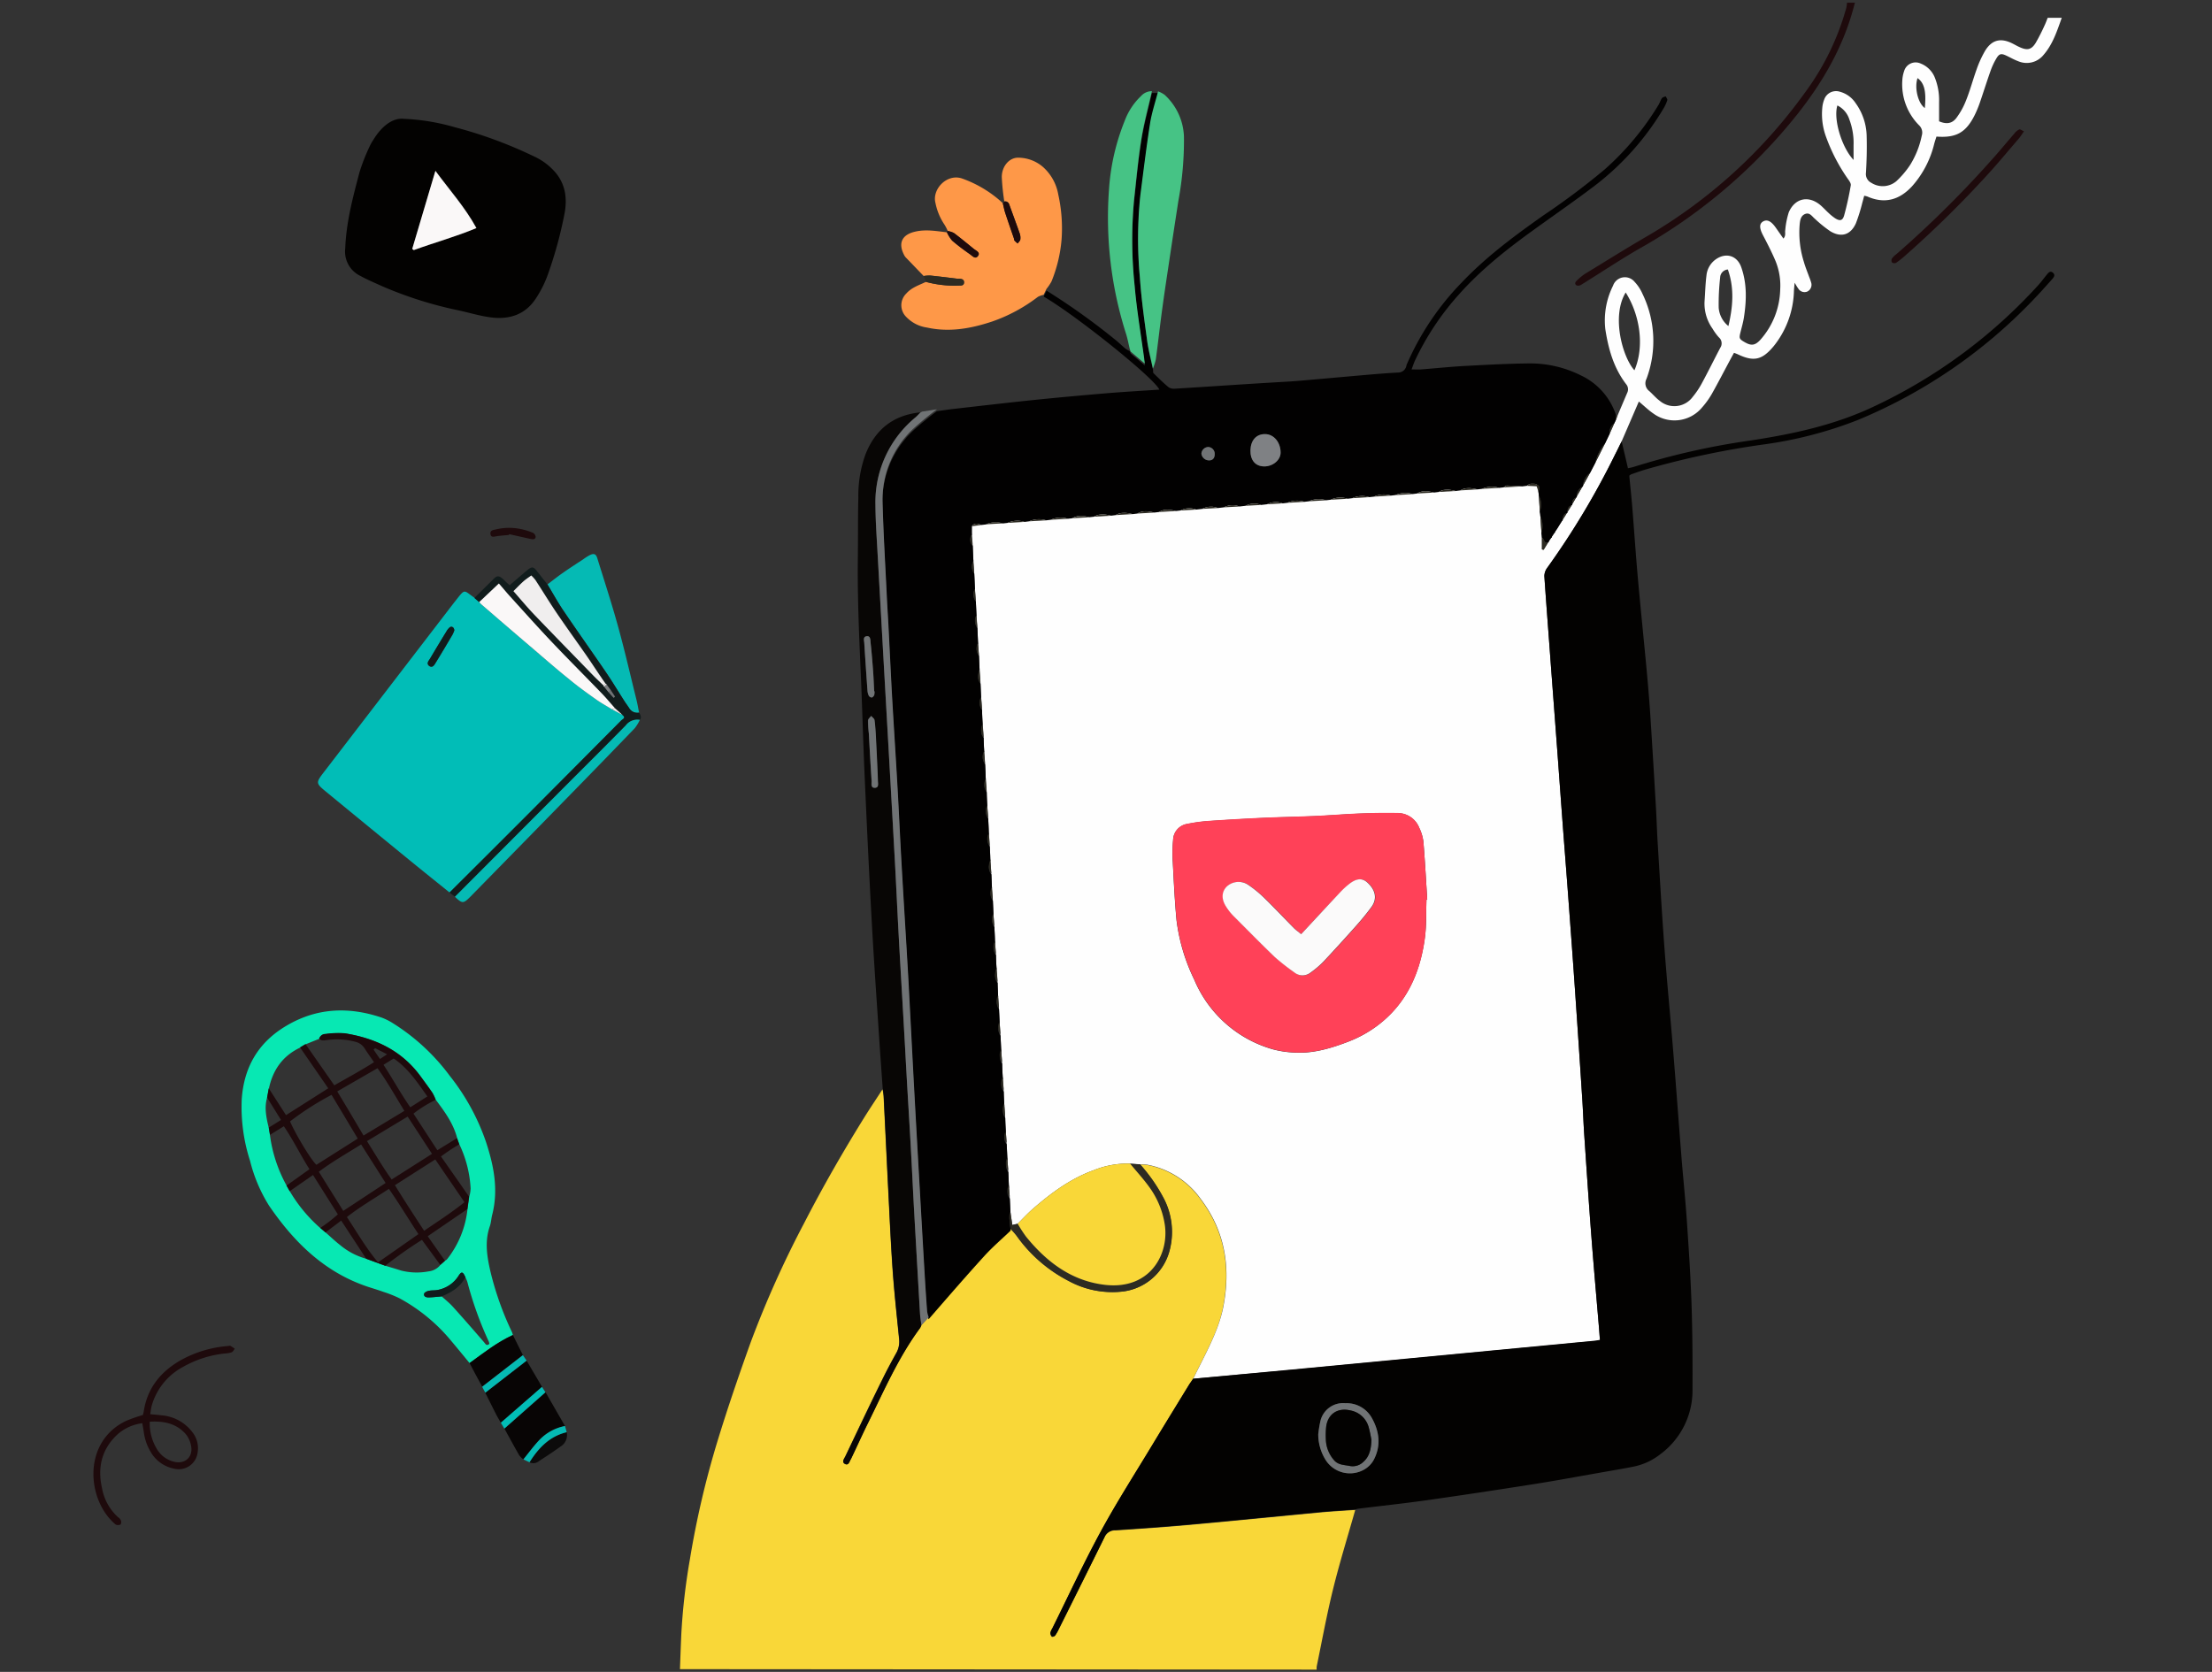 <svg xmlns="http://www.w3.org/2000/svg" xmlns:xlink="http://www.w3.org/1999/xlink" viewBox="0 0 530 400.65"><rect x="0" y="0" width="530" height="400.65" fill="#333333" stroke="none"/><defs><style>.a{fill:#fff;opacity:0;}.b{clip-path:url(#a);}.c{fill:#f9d738;}.d{fill:#1e0a0c;}.e{fill:#fefefe;}.f{fill:#020101;}.g{fill:#030201;}.h{fill:#01bdb7;}.i{fill:#07e8b3;}.j{fill:#080605;}.k{fill:#fe9848;}.l{fill:#46c385;}.m{fill:#707375;}.n{fill:#05bab4;}.o{fill:#111c1c;}.p{fill:#080505;}.q{fill:#0c0b0b;}.r{fill:#2d2b22;}.s{fill:#ff4158;}.t{fill:#7f8184;}.u{fill:#faf8f8;}.v{fill:#f0eeee;}.w{fill:#fbfafa;}</style><clipPath id="a" transform="translate(0 0.65)"><rect class="a" width="530" height="400"/></clipPath></defs><rect class="a" y="0.65" width="530" height="400"/><g class="b"><path class="c" d="M162.92,399.35c.1-2.77.2-5.54.32-8.31a150.6,150.6,0,0,1,2.06-18,216.43,216.43,0,0,1,6.59-28.25c2.44-8,5.17-15.95,8-23.83a244.2,244.2,0,0,1,12.79-28.51c4.46-8.67,9.31-17.12,14.46-25.4,1.4-2.24,2.88-4.44,4.32-6.66a15.44,15.44,0,0,1,.24,1.64c.41,8.06.78,16.12,1.19,24.19.31,6,.58,11.94,1,17.9.39,5.41,1,10.8,1.53,16.2a5.52,5.52,0,0,1-.73,3.35c-1.2,2.15-2.36,4.33-3.44,6.55-3,6-5.84,12.1-8.74,18.16-.28.57-.89,1.35-.08,1.79s1.05-.53,1.37-1.08c.16-.26.27-.55.41-.83,1.26-2.68,2.48-5.38,3.79-8,3.81-7.73,7.25-15.67,12.42-22.66a4.07,4.07,0,0,0,.31-.67l1.69-1.88c4.46-5.09,8.87-10.22,13.42-15.24,1.93-2.14,4.14-4,6.23-6a20.08,20.08,0,0,1,1.44,1.62,34.86,34.86,0,0,0,12.58,10.93,21.86,21.86,0,0,0,12.14,2.57,13.26,13.26,0,0,0,11.84-9.41,17.38,17.38,0,0,0-1.33-13.1,40,40,0,0,0-5.58-8,12.62,12.62,0,0,1,1.63.08,20.35,20.35,0,0,1,12.89,8.27c5.93,7.83,7.21,16.67,5.32,26.09-.9,4.43-2.92,8.48-4.93,12.5q-1.12,2.22-2.23,4.44c-.31.46-.63.91-.92,1.38-2.93,4.79-5.87,9.57-8.77,14.37-4.17,6.92-8.54,13.73-12.4,20.82-4.15,7.63-7.8,15.54-11.67,23.33a3.17,3.17,0,0,0-.43,1,1.26,1.26,0,0,0,.36.89c.1.1.63-.05.77-.23a10.49,10.49,0,0,0,.91-1.6q5.49-11,10.94-22a2.71,2.71,0,0,1,2.59-1.65c5.91-.38,11.81-.79,17.71-1.32,10.5-.95,21-2,31.49-3,2.76-.25,5.53-.4,8.3-.6-1.79,6.32-3.74,12.6-5.32,19-1.51,6.12-2.64,12.35-3.92,18.53a3.64,3.64,0,0,0,0,.74Z" transform="translate(0 0.65)"/><path class="d" d="M444.77-.65a6.07,6.07,0,0,0-.43,1c-2.51,9.94-7.5,18.59-13.83,26.55a128.89,128.89,0,0,1-37.37,31.84c-4.87,2.78-9.53,5.92-14.31,8.87a1.29,1.29,0,0,1-1.1.13c-.55-.38-.26-.87.15-1.22A14.78,14.78,0,0,1,379.72,65c4.94-3,9.86-6.1,14.86-9A122.8,122.8,0,0,0,432.3,21.78,62,62,0,0,0,442.41,1.12a9.47,9.47,0,0,0,.14-1.77Z" transform="translate(0 0.65)"/><path class="e" d="M285.89,329.75q1.11-2.22,2.23-4.44c2-4,4-8.07,4.93-12.5,1.89-9.42.61-18.26-5.32-26.09a20.35,20.35,0,0,0-12.89-8.27,12.62,12.62,0,0,0-1.63-.08l-2.44-.17a21.63,21.63,0,0,0-8.67,1.56c-5.54,2-10.2,5.44-14.59,9.25-1.29,1.12-2.45,2.39-3.67,3.59l-1.29.29-.46-3.15-.17-3.69-.2-2.61-.15-3.69c-.08-1-.15-2-.22-3l-.17-3.69c-.06-.87-.13-1.74-.19-2.61-.06-1.23-.11-2.46-.16-3.69l-.22-3c-.05-1.11-.1-2.22-.14-3.33s-.15-2-.22-3c-.06-1.23-.11-2.46-.16-3.7l-.22-3c-.06-1.23-.11-2.46-.17-3.69l-.21-3-.15-3.33-.21-3c0-1.11-.09-2.22-.13-3.33s-.17-2.22-.25-3.34-.09-2.21-.14-3.32l-.22-3c0-1.24-.11-2.47-.16-3.7-.07-1-.15-2-.22-3l-.14-3.32c-.07-1-.15-2-.22-3s-.09-2.21-.14-3.32l-.24-3.34c0-1.11-.09-2.22-.14-3.33s-.14-2-.22-3c0-1.23-.11-2.46-.16-3.69-.07-1-.15-2-.22-3s-.09-2.22-.13-3.33l-.23-3c0-1.23-.11-2.47-.16-3.7-.07-1-.15-2-.22-3s-.09-2.22-.13-3.32-.17-2.23-.25-3.34-.09-2.22-.13-3.33-.15-2-.23-3-.09-2.22-.14-3.33l-.23-3.34-.14-3.32c-.08-1-.15-2-.22-3l-.16-3.69c-.08-1-.15-2-.22-3l-.15-3.33c-.07-1-.14-2-.22-3l-.16-3.69-.21-3c-.06-1.23-.11-2.47-.16-3.7l-.21-2.6,0-2.06,2.25-.3,1.11-.13,4.07-.24,1.11-.13,4.08-.24,1.11-.14,4.07-.23,1.11-.14,4.08-.24,1.11-.13,4.07-.24,1.11-.13,4.08-.24,1.11-.14,4.07-.24,1.11-.13,4.08-.24,1.11-.13,4.07-.24,1.11-.13,3.71-.21,1.48-.17,3.71-.2,1.47-.17,3.71-.2,1.48-.17,3.71-.2,1.47-.17,3.71-.21,1.11-.13,4.08-.24,1.11-.13,4.07-.24,1.11-.13,4.08-.24,1.11-.13,4.07-.25,1.11-.12,4.08-.25,1.11-.13,4.07-.24,1.11-.14,4.08-.23,1.11-.14,4.07-.23,1.11-.14,4.08-.24,1.11-.13,4.07-.23,1.11-.13,4.45-.23,1.11-.14,2.33.11.41,1.21c.05.37.1.74.14,1.11.07,1.24.15,2.47.22,3.71,0,.37.09.74.13,1.11l.26,4.07.13,1.11V131l.4.09,1.09-1.78a.23.23,0,0,0,.16-.26l.59-.85a.22.22,0,0,0,.15-.26l.57-.86a.23.23,0,0,0,.16-.27l.57-.84.58-.94.57-.9a.21.21,0,0,0,.14-.26l1-1.59a.19.19,0,0,0,.14-.24l1-1.62a.18.18,0,0,0,.14-.23l.95-1.62a.21.21,0,0,0,.14-.26l1.35-2.33a.22.22,0,0,0,.14-.26l1.71-3.08,1.27-2.45,2.31-4.6,1.11-2.32,1.11-2.5c.13-.27.25-.55.38-.83l.33-.83q1.18-2.8,2.38-5.61a1.9,1.9,0,0,0-.24-2.07c-3-3.9-4.27-8.45-5-13.19a18.63,18.63,0,0,1,1.85-10.43,3,3,0,0,1,5.16-.92,10.12,10.12,0,0,1,1.91,2.91,25.87,25.87,0,0,1,.94,20.34,2.33,2.33,0,0,0,.67,2.93c.83.74,1.55,1.61,2.43,2.27a5.46,5.46,0,0,0,8-.91,19.48,19.48,0,0,0,2.16-3.22c1.53-2.82,2.94-5.7,4.43-8.53a1.89,1.89,0,0,0-.35-2.49,13.14,13.14,0,0,1-1.52-2.09,10.32,10.32,0,0,1-1.91-6.45c.15-2.09.2-4.19.46-6.26a5.37,5.37,0,0,1,2.25-3.9c2.44-1.7,5.1-.9,6.09,1.9,1.4,4,1.26,8,.63,12.07-.19,1.21-.54,2.4-.84,3.6-.33,1.35-.26,1.53.93,2.23,1.68,1,2.6.88,3.91-.57a18.79,18.79,0,0,0,4.7-12,15.51,15.51,0,0,0-1.29-7.22c-.87-2-1.85-3.9-2.85-5.81-.87-1.68-.9-2.74.06-3.28s1.91-.07,3,1.47l1.85,2.64c.65-.72.33-1.42.44-2a19.48,19.48,0,0,1,.85-4.31c1.51-3.46,4.85-4.09,7.69-1.6.65.57,1.23,1.22,1.87,1.8a11.27,11.27,0,0,0,1.58,1.27c1.11.69,1.76.56,2.12-.7a73.53,73.53,0,0,0,1.59-7.21c.09-.48-.39-1.13-.74-1.61a43.09,43.09,0,0,1-5.18-10,15.71,15.71,0,0,1-.91-6.92,7,7,0,0,1,.45-2,3,3,0,0,1,3.73-1.92,6.6,6.6,0,0,1,3.82,2.76,13.93,13.93,0,0,1,2.64,8.15c.07,2.83,0,5.68-.17,8.51a2.33,2.33,0,0,0,1.27,2.41,5.06,5.06,0,0,0,6-.37,21.59,21.59,0,0,0,3.33-3.93,21.38,21.38,0,0,0,2.77-7,2.4,2.4,0,0,0-.66-2.49,13.93,13.93,0,0,1-4-10.79,8,8,0,0,1,.43-2.17,2.87,2.87,0,0,1,4-1.81A6,6,0,0,1,463.61,18a14.56,14.56,0,0,1,1,5.8c0,1.54,0,3.07,0,4.62,1.75.75,3.14.58,4.2-.88a17.76,17.76,0,0,0,2.21-4c1-2.47,1.66-5,2.57-7.53a25.42,25.42,0,0,1,2.07-4.53c1.62-2.62,3.75-3.1,6.51-1.72.6.3,1.19.65,1.81.92,1.79.79,2.75.59,3.78-1.06a46.39,46.39,0,0,0,2.17-4.28c.26-.54.46-1.12.7-1.72H494c-1.15,3.23-2.15,6.32-4.33,8.85A5.19,5.19,0,0,1,483.52,14c-1-.37-1.89-.9-2.84-1.34-1.17-.54-1.65-.46-2.32.65a16.43,16.43,0,0,0-1.41,3c-.89,2.5-1.67,5-2.54,7.54a25.89,25.89,0,0,1-1.27,3.08c-2.09,4.18-4.43,5.51-9.16,5.15-.17.53-.36,1.09-.52,1.66A23.65,23.65,0,0,1,458.12,44c-3,3.24-6.52,4.29-10.7,2.44a5.14,5.14,0,0,0-.75-.18c-.16.57-.29,1.13-.46,1.69a40.88,40.88,0,0,1-1.54,4.93c-1.25,2.75-3.47,3.46-6.09,1.91a30.24,30.24,0,0,1-3.72-3c-.69-.57-1.24-1.59-2.32-1.17s-1.23,1.5-1.33,2.48a23.26,23.26,0,0,0,1,9c.35,1.24.85,2.44,1.29,3.66a11.06,11.06,0,0,1,.43,1.22,1.81,1.81,0,0,1-.85,2.22,1.75,1.75,0,0,1-2.24-.75c-.23-.28-.39-.62-.85-1.34-.07.94-.14,1.48-.16,2a22,22,0,0,1-4.47,12.71c-.19.25-.38.49-.58.72-2.63,3.08-4.63,3.5-8.31,1.76-.27-.13-.55-.23-1-.4-.29.52-.55,1-.8,1.46-1.49,2.77-2.93,5.57-4.47,8.31a19.77,19.77,0,0,1-2.37,3.31,8.59,8.59,0,0,1-11.69,1.46c-1.16-.79-2.17-1.79-3.47-2.87-1.41,3.27-2.78,6.45-4.16,9.63-.51,1-1,2.07-1.55,3.1a190.44,190.44,0,0,1-16.22,27.14,3.4,3.4,0,0,0-.71,2c.44,6.71,1,13.42,1.47,20.12q.84,11.26,1.69,22.52.63,8.58,1.26,17.16c.43,5.72.89,11.44,1.31,17.16.55,7.45,1.11,14.89,1.62,22.34q.91,13.2,1.76,26.4c.18,2.83.27,5.67.47,8.5.54,8.06,1.08,16.12,1.7,24.18.54,7.14,1.18,14.26,1.78,21.39.09,1.09.17,2.17.26,3.3-.64.1-1.06.18-1.48.22l-16.4,1.56-56.58,5.39Q297.41,328.7,285.89,329.75Zm55.9-114.84.18,0c-.29-4.61-.54-9.22-.92-13.83a10.62,10.62,0,0,0-1-3.34,5.55,5.55,0,0,0-5.21-3.52c-3-.06-6,0-9.06.11-3.57.14-7.13.44-10.7.6-4.19.18-8.38.25-12.56.44q-6.66.32-13.29.77a39.59,39.59,0,0,0-4.73.67,4,4,0,0,0-3.42,3.86A32.7,32.7,0,0,0,281,206c.24,4.62.46,9.24.89,13.84a45.17,45.17,0,0,0,4.25,14.28A29,29,0,0,0,305,250.82a23.44,23.44,0,0,0,4.73.75c4.73.37,9.19-1,13.5-2.66a28.91,28.91,0,0,0,6.75-3.74c7-5.24,10.27-12.62,11.4-21C341.83,221.1,341.68,218,341.79,214.91ZM389.52,69.44c-3.44,5.63-.82,15.39,2.09,18.65C394,82.6,393.07,75.07,389.52,69.44ZM414,63.93a2,2,0,0,0-1.85,1.95,57.29,57.29,0,0,0-.35,7.17,6.24,6.24,0,0,0,2.33,4.44C415.22,72.82,415.58,68.44,414,63.93Zm26.24-39.3c-1,3.22,1,10,3.88,13.05,0-1.35,0-2.43,0-3.51a16,16,0,0,0-1-6.16A5.64,5.64,0,0,0,440.26,24.63Zm19.2-6.55c-.78,2.35.12,6,1.75,7.17C461.57,21.25,461.08,19.25,459.46,18.08Z" transform="translate(0 0.65)"/><path class="f" d="M365.85,115.77l-1.11.14c-1.24-.07-2.49-.17-3.73-.2-.24,0-.48.28-.72.43l-1.11.13a5.68,5.68,0,0,0-4.07.23l-1.11.13c-1.39-.31-2.76-.59-4.08.24l-1.11.14c-1.38-.32-2.76-.6-4.07.23l-1.11.14c-1.39-.32-2.76-.6-4.08.23l-1.11.14a5.67,5.67,0,0,0-4.07.24l-1.11.13a5.57,5.57,0,0,0-4.08.25l-1.11.12a5.56,5.56,0,0,0-4.07.25l-1.11.13a5.53,5.53,0,0,0-4.08.24l-1.11.13a5.5,5.5,0,0,0-4.07.24l-1.11.13a5.53,5.53,0,0,0-4.08.24l-1.11.13a4.38,4.38,0,0,0-3.71.21l-1.47.17a4.35,4.35,0,0,0-3.71.2l-1.48.17a4.38,4.38,0,0,0-3.71.2l-1.47.17a4.35,4.35,0,0,0-3.71.2l-1.48.17a4.31,4.31,0,0,0-3.71.21l-1.11.13c-1.38-.31-2.76-.58-4.07.24l-1.11.13c-1.38-.31-2.76-.58-4.08.24l-1.11.13c-1.38-.31-2.76-.58-4.07.24l-1.11.14c-1.38-.32-2.76-.59-4.08.24l-1.11.13c-1.38-.32-2.76-.59-4.07.24l-1.11.13a5.75,5.75,0,0,0-4.08.24l-1.11.14a5.68,5.68,0,0,0-4.07.23l-1.11.14a5.64,5.64,0,0,0-4.08.24l-1.11.13a5.61,5.61,0,0,0-4.07.24l-1.11.13c-.81-.32-1.61-.61-2.25.3l0,2.06a2.12,2.12,0,0,0,.21,2.6c.05,1.23.1,2.47.16,3.7a2.76,2.76,0,0,0,.21,3c.06,1.23.11,2.46.16,3.69a2.74,2.74,0,0,0,.22,3l.15,3.33a2.74,2.74,0,0,0,.22,3l.16,3.69a2.72,2.72,0,0,0,.22,3l.14,3.32c-.37,1.15-.63,2.29.23,3.34.05,1.11.1,2.22.14,3.33a2.72,2.72,0,0,0,.23,3c0,1.11.09,2.22.13,3.33-.36,1.14-.63,2.28.25,3.34,0,1.1.09,2.21.13,3.32a2.76,2.76,0,0,0,.22,3c.05,1.23.11,2.47.16,3.7a2.69,2.69,0,0,0,.23,3c0,1.11.08,2.22.13,3.33a2.74,2.74,0,0,0,.22,3l.16,3.69a2.7,2.7,0,0,0,.22,3c.05,1.11.1,2.22.14,3.33-.37,1.14-.63,2.28.24,3.34.05,1.11.09,2.22.14,3.32a2.74,2.74,0,0,0,.22,3l.14,3.32a2.76,2.76,0,0,0,.22,3c.05,1.23.11,2.46.16,3.7a2.7,2.7,0,0,0,.22,3c0,1.11.09,2.22.14,3.32-.37,1.15-.64,2.29.25,3.34,0,1.11.08,2.22.13,3.33a2.76,2.76,0,0,0,.21,3l.15,3.33a2.78,2.78,0,0,0,.21,3c.06,1.23.11,2.46.17,3.69a2.72,2.72,0,0,0,.22,3c0,1.24.1,2.47.16,3.7a2.68,2.68,0,0,0,.22,3c0,1.11.09,2.22.14,3.33a2.74,2.74,0,0,0,.22,3c0,1.23.1,2.46.16,3.69a2.12,2.12,0,0,0,.19,2.61l.17,3.69a2.74,2.74,0,0,0,.22,3l.15,3.69a2.14,2.14,0,0,0,.2,2.61l.17,3.69a3.39,3.39,0,0,0-.27,1c.06,1,.19,2,.3,3-2.09,2-4.3,3.89-6.23,6-4.55,5-9,10.15-13.42,15.24a8,8,0,0,1-.38-1.39q-.34-4.71-.62-9.42-.57-9.6-1.1-19.2-.75-13.29-1.49-26.59-.65-11.82-1.24-23.65c-.14-2.65-.31-5.29-.46-7.94-.43-7.14-.87-14.28-1.27-21.42-.32-5.66-.57-11.33-.89-17-.42-7.33-.9-14.65-1.32-22-.32-5.73-.58-11.46-.88-17.18-.13-2.47-.3-4.93-.41-7.39-.35-7.39-.79-14.78-1-22.17a23.19,23.19,0,0,1,7.2-17.46,75.07,75.07,0,0,1,5.83-4.8c1.46-.2,2.92-.43,4.39-.59,6.54-.74,13.09-1.51,19.64-2.18,5.7-.58,11.41-1.09,17.11-1.57,4.05-.33,8.11-.56,12.17-.83-1.17-2.71-19.82-17.71-27.71-22.3l.69-1.42a162.3,162.3,0,0,1,16.11,11.48c1,.77,1.85,1.63,2.79,2.42a6.74,6.74,0,0,0,1.05.59l0,0,.19.55,3.41,2.89c-.09-.69-.12-.93-.15-1.17-.79-5.86-1.8-11.7-2.3-17.58a104.79,104.79,0,0,1-.14-20.5c.54-4.9,1-9.82,1.77-14.68.61-3.82,1.66-7.58,2.51-11.36l1.51,0c-.65,2.57-1.51,5.1-1.92,7.71-.9,5.78-1.6,11.6-2.35,17.4a99.81,99.81,0,0,0-.09,19.4c.34,5,1.05,10,1.73,15.06.31,2.31.92,4.57,1.4,6.86,0,.24,0,.57.09.7,1.19,1.16,2.37,2.34,3.65,3.4a2.49,2.49,0,0,0,1.57.32c7.63-.46,15.27-1,22.9-1.45,2.15-.14,4.31-.23,6.46-.41,5.65-.48,11.3-1,16.95-1.49,2.39-.21,4.79-.39,7.19-.52A2,2,0,0,0,337,86.84,65.36,65.36,0,0,1,350.28,67c5.86-6.16,12.65-11.19,19.56-16.06a173.76,173.76,0,0,0,14.66-11,67.11,67.11,0,0,0,12.87-15.43c.32-.52.49-1.14.84-1.64.17-.24.59-.3.89-.44.14.31.46.67.39.92a9.47,9.47,0,0,1-.91,2A65.48,65.48,0,0,1,381.91,44c-4.77,3.61-9.69,7-14.55,10.52-6.47,4.66-12.7,9.61-18,15.62A65.3,65.3,0,0,0,339,85.82c-.27.6-.47,1.23-.79,2.06.93,0,1.59.05,2.25,0,3.5-.27,7-.64,10.51-.83,5.17-.28,10.35-.56,15.53-.61a27.14,27.14,0,0,1,12.32,2.89,16,16,0,0,1,8.36,9.44c0,.4,0,.79,0,1.19l-.38.83a2.6,2.6,0,0,0-1.11,2.5l-1.11,2.32a10,10,0,0,0-2.31,4.6L381,112.66a4.21,4.21,0,0,0-1.71,3.08.22.22,0,0,1-.14.26,2.62,2.62,0,0,0-1.35,2.33.21.21,0,0,1-.14.26c-.8.25-1,.88-.95,1.62a.18.18,0,0,1-.14.23c-.82.24-1,.88-1,1.62a.19.19,0,0,1-.14.24c-.82.22-1,.86-1,1.59a.21.21,0,0,1-.14.26l-.57.9c-.2.31-.39.63-.58.94l-.57.84a.23.23,0,0,1-.16.27l-.57.86a.22.22,0,0,1-.15.26c-.2.28-.4.56-.59.85a.23.23,0,0,1-.16.26c-1.09.41-.86-.93-1.49-1.13l-.13-1.11a5.63,5.63,0,0,0-.26-4.07c0-.37-.09-.74-.13-1.11a4.35,4.35,0,0,0-.22-3.71c0-.37-.09-.74-.14-1.11.47-.69.37-1.39-.39-1.64A2,2,0,0,0,365.85,115.77Zm-62.73-12.39c-2.12,0-3.44,1.43-3.49,3.86s1.18,3.83,3.22,3.88,4-1.5,4-3.29C306.85,105.37,305.23,103.42,303.12,103.38Zm-12.07,4.83a1.65,1.65,0,0,0-1.51-1.74,1.7,1.7,0,0,0-1.68,1.6,1.84,1.84,0,0,0,1.91,1.6C290.57,109.66,291,109.12,291.05,108.21Z" transform="translate(0 0.65)"/><path class="g" d="M285.89,329.75q11.52-1.06,23-2.14l56.58-5.39,16.4-1.56c.42,0,.84-.12,1.48-.22-.09-1.13-.17-2.21-.26-3.3-.6-7.13-1.24-14.25-1.78-21.39-.62-8.06-1.16-16.12-1.7-24.18-.2-2.83-.29-5.67-.47-8.5q-.85-13.2-1.76-26.4c-.51-7.45-1.07-14.89-1.62-22.34-.42-5.72-.88-11.44-1.31-17.16s-.84-11.44-1.26-17.16q-.84-11.26-1.69-22.52c-.5-6.7-1-13.41-1.47-20.12a3.4,3.4,0,0,1,.71-2A190.44,190.44,0,0,0,387,108.24c.52-1,1-2.06,1.55-3.1.5,2.1,1,4.19,1.51,6.42.47-.11.94-.18,1.38-.32a174.45,174.45,0,0,1,27.93-6.32c10.16-1.54,20.13-3.68,29.5-8.1a124.81,124.81,0,0,0,39.51-29.14c.7-.78,1.32-1.63,2-2.46.4-.51.86-1.07,1.51-.51s.18,1.14-.25,1.61c-1.44,1.61-2.87,3.22-4.37,4.78A123.38,123.38,0,0,1,445.14,100a97.81,97.81,0,0,1-22.71,5.88,204.32,204.32,0,0,0-28.21,6c-1.12.34-2.23.73-3.34,1.12a2.31,2.31,0,0,0-.5.35c.24,2.55.52,5.11.73,7.68.45,5.59.82,11.19,1.32,16.78.66,7.37,1.42,14.73,2.11,22.09.33,3.57.63,7.13.87,10.7q.7,10.89,1.33,21.8c.18,2.95.26,5.91.44,8.87.52,8.44,1,16.87,1.63,25.3.61,8.18,1.41,16.34,2.08,24.52.7,8.54,1.32,17.09,2,25.64.43,5.35,1,10.69,1.34,16,.44,6.52.87,13.05,1.08,19.59s.25,13.32.22,20a19,19,0,0,1-7.7,15.51,15.19,15.19,0,0,1-6.52,3c-2.78.56-5.58,1-8.37,1.51-5.17.9-10.32,1.87-15.5,2.68-8.65,1.36-17.31,2.68-26,3.9-5.37.76-10.77,1.32-16.16,2a2.43,2.43,0,0,0-.52.17c-2.77.2-5.54.35-8.3.6-10.49,1-21,2.05-31.49,3-5.9.53-11.8.94-17.71,1.32a2.71,2.71,0,0,0-2.59,1.65q-5.43,11-10.94,22a10.49,10.49,0,0,1-.91,1.6c-.14.18-.67.33-.77.23a1.26,1.26,0,0,1-.36-.89,3.17,3.17,0,0,1,.43-1c3.87-7.79,7.52-15.7,11.67-23.33,3.86-7.09,8.23-13.9,12.4-20.82,2.9-4.8,5.84-9.58,8.77-14.37C285.26,330.66,285.58,330.21,285.89,329.75Zm30,13.38a11.55,11.55,0,0,0,1.58,5.84,6.88,6.88,0,0,0,9.3,2.59,6,6,0,0,0,2.32-2.27c1.86-3.44,1.42-6.91-.44-10.2a6.9,6.9,0,0,0-6.32-3.47,5.57,5.57,0,0,0-6,4.44A28.84,28.84,0,0,0,315.85,343.13Z" transform="translate(0 0.65)"/><path class="h" d="M107.72,213.23c-3.06-2.47-6.14-4.93-9.19-7.42q-10.17-8.31-20.3-16.64c-2.6-2.13-2.6-2.22-.59-4.83l31.07-40.47c.15-.19.31-.38.46-.58,2.37-3,1.84-2.52,4.5-.7l1.16,1a3.58,3.58,0,0,0,.47.56q6.17,5.31,12.35,10.61c2.9,2.48,5.8,5,8.76,7.39,2,1.63,4.1,3.17,6.21,4.67,1.28.91,2.67,1.67,4,2.5l2.53,1.35c.92.69,0,1-.33,1.33q-11.19,11.28-22.4,22.54Q117.1,203.92,107.72,213.23Zm1.13-62.8c0-.75-.6-1.07-1.06-.71a3.5,3.5,0,0,0-.82,1q-2,3.24-3.91,6.49c-.34.57-.91,1.34-.16,1.8s1.25-.46,1.61-1c1.32-2.15,2.61-4.32,3.89-6.5A7.82,7.82,0,0,0,108.85,150.43Z" transform="translate(0 0.65)"/><path class="g" d="M96.65,27.82a51.49,51.49,0,0,1,12.25,2,104.43,104.43,0,0,1,18.9,6.94,15,15,0,0,1,5.41,4.07c2.26,2.8,2.69,6,2.1,9.45a99,99,0,0,1-4.21,15.32,26.6,26.6,0,0,1-2.49,4.94c-2.52,4.12-6.4,5.46-11,4.87-2.55-.33-5-1.08-7.57-1.65a94.13,94.13,0,0,1-18.49-5.83c-1.74-.79-3.51-1.53-5.18-2.45a6.47,6.47,0,0,1-3.65-6.62c.24-6.31,1.85-12.3,3.44-18.31a46.58,46.58,0,0,1,2.35-6,11.92,11.92,0,0,1,1-1.78C91.46,29.59,94.07,27.58,96.65,27.82ZM98.77,59l.42.29c4.93-1.83,10-3.2,15-5.28-2.74-5-6.36-9.07-9.82-13.72C102.39,46.8,100.58,52.91,98.77,59Z" transform="translate(0 0.65)"/><path class="i" d="M112.51,326c-1.45-1.76-2.89-3.53-4.36-5.27a42,42,0,0,0-12.49-10.29,28.87,28.87,0,0,0-3.78-1.5c-1.22-.44-2.46-.81-3.69-1.21-10.41-3.46-17.73-10.68-23.74-19.48a36.89,36.89,0,0,1-4.53-10.7,41.9,41.9,0,0,1-2-14.79c.52-7.43,3.73-13.27,10.18-17.28,7.41-4.6,15.18-5,23.27-2.3a13.85,13.85,0,0,1,2.65,1.3,49.79,49.79,0,0,1,13.78,12.73,53,53,0,0,1,8.66,15.84c1.88,5.73,3,11.44,1.47,17.43-.23.89-.26,1.85-.56,2.71-1.29,3.68-.68,7.33.16,10.95a73.46,73.46,0,0,0,5.14,14.44,5.68,5.68,0,0,1,.22.7C119.1,321,115.86,323.62,112.51,326Zm-6.69-16c.9.83,1.88,1.6,2.7,2.51,2.52,2.79,5,5.64,7.44,8.47.34.38.6,1.06,1.3.4a3.07,3.07,0,0,0-.14-.52A85.24,85.24,0,0,1,112,306.63a8.58,8.58,0,0,0-.48-1.18c-.58-1.36-.93-1.49-1.6-.41a7.57,7.57,0,0,1-5,3.43c-.72.16-1.48.06-2.19.22-.41.08-1,.39-1.09.69-.14.73.53.89,1.09.88C103.74,310.23,104.78,310.11,105.82,310Zm3.71-37.92c-.9-3.51-3-6.35-5.11-9.17a11.15,11.15,0,0,0-.76-1.64c-.9-1.33-1.86-2.61-2.8-3.9C96.36,251.15,90,248.15,82.63,247a21.4,21.4,0,0,0-4.58.16,1.58,1.58,0,0,0-1.54,1.12l-3.27,1.32-1.31.79c-4.22,2-6.54,5.35-7.5,9.8L64,262.38c-.71,2.43-.19,4.81.38,7.18l.29,1.74a34.15,34.15,0,0,0,4,12.16l.76,1.35a35.82,35.82,0,0,0,7.28,8.8L78,294.69c1.15,1,2.26,2.07,3.46,3A16.65,16.65,0,0,0,87.75,301l4.59,1.68c1.28.38,2.55.76,3.82,1.16a15.24,15.24,0,0,0,6.55.18,4.16,4.16,0,0,0,2.82-1.56l1.13-1a1.85,1.85,0,0,0,.44-.32,23.23,23.23,0,0,0,4.91-12l.42-3a8,8,0,0,0,.33-2,27.88,27.88,0,0,0-2.69-10.55Z" transform="translate(0 0.65)"/><path class="j" d="M220.78,316.92a4.07,4.07,0,0,1-.31.67c-5.17,7-8.61,14.93-12.42,22.66-1.31,2.65-2.53,5.35-3.79,8-.14.28-.25.57-.41.83-.32.55-.51,1.54-1.37,1.08s-.2-1.22.08-1.79c2.9-6.06,5.79-12.13,8.74-18.16,1.08-2.22,2.24-4.4,3.44-6.55a5.52,5.52,0,0,0,.73-3.35c-.55-5.4-1.14-10.79-1.53-16.2-.44-6-.71-11.93-1-17.9-.41-8.07-.78-16.13-1.19-24.19a15.44,15.44,0,0,0-.24-1.64c-.28-4-.58-8-.84-12-.62-9.41-1.29-18.83-1.8-28.25-.65-11.76-1.2-23.53-1.72-35.3-.36-8.13-.56-16.28-.92-24.41-.4-9.06-.8-18.12-.69-27.19.06-4.87,0-9.74.12-14.61a29.19,29.19,0,0,1,1.7-10.36c2.36-6,6.69-9.45,13.17-10.09-.39.39-.76.81-1.18,1.17a26.33,26.33,0,0,0-9.6,21c0,4.13.34,8.25.56,12.38q.74,13.4,1.5,26.79.54,9.6,1.09,19.21.76,13.67,1.53,27.34c.31,5.67.56,11.34.87,17,.47,8.49,1,17,1.45,25.49.15,2.52.27,5,.42,7.57.34,5.73.7,11.45,1,17.18.29,5.11.52,10.23.8,15.34q.72,12.75,1.46,25.49C220.49,315.09,220.66,316,220.78,316.92Zm-12.6-141.76c.19,3.52.4,7.45.62,11.38,0,.62-.24,1.6.71,1.63,1.11,0,.82-1,.8-1.69-.12-3.38-.29-6.76-.46-10.13-.07-1.47-.16-2.95-.35-4.41-.05-.37-.52-.69-.8-1-.27.37-.73.72-.75,1.1A25.68,25.68,0,0,0,208.18,175.16ZM209.54,165h-.08c-.09-1.6-.14-3.2-.26-4.8-.17-2.27-.35-4.54-.6-6.8-.07-.61,0-1.65-.86-1.59-1.09.07-.69,1.12-.65,1.78q.34,5.64.76,11.26a3.25,3.25,0,0,0,.32,1.23.89.89,0,0,0,.71.42c.22,0,.48-.34.59-.59A3.37,3.37,0,0,0,209.54,165Z" transform="translate(0 0.65)"/><path class="k" d="M250.74,68.58,250.05,70a5.21,5.21,0,0,0-1.36.48,39,39,0,0,1-11,5.93c-5.07,1.68-10.22,2.61-15.55,1.44a8.54,8.54,0,0,1-5-2.55,3.92,3.92,0,0,1,0-5.6c1.29-1.47,3.05-2,4.71-2.8a26.06,26.06,0,0,0,7.86.89c.55,0,1.24,0,1.28-.73s-.69-.88-1.31-.92h-.37c-2.13-.26-4.26-.53-6.4-.75a8.56,8.56,0,0,0-1.59.11c-1.44-1.49-2.88-3-4.31-4.47a3,3,0,0,1-.48-.77c-1.36-2.77-.3-4.7,2.71-5.39,2.59-.61,5.1-.14,7.64.15a8.44,8.44,0,0,0,1.25,2c1.34,1.16,2.79,2.21,4.24,3.25.59.42,1.35,1.37,2,.37.54-.81-.53-1.2-1.06-1.64-1.57-1.28-3.13-2.57-4.75-3.79a5.08,5.08,0,0,0-1.47-.48,10.19,10.19,0,0,0-.83-1.61A14.13,14.13,0,0,1,224.14,48c-.88-3.31,2.79-7.17,6.44-5.85a28.13,28.13,0,0,1,9.7,5.89c.19.77.34,1.55.58,2.3.67,2,1.38,4.06,2.08,6.1.05.17,0,.4.14.52a6.15,6.15,0,0,0,.76.68c.23-.32.59-.61.64-1a3.16,3.16,0,0,0-.18-1.45c-.81-2.31-1.67-4.61-2.5-6.92a1,1,0,0,0-1.17-.66,54.58,54.58,0,0,1-.6-5.83c0-2.62,1.85-4.74,4.05-4.64a9.17,9.17,0,0,1,5.75,2.16A11.46,11.46,0,0,1,253.57,46a37.36,37.36,0,0,1,.78,10.8,34.05,34.05,0,0,1-2.41,10A11.3,11.3,0,0,1,250.74,68.58Z" transform="translate(0 0.65)"/><path class="l" d="M276.24,87.67c-.48-2.29-1.09-4.55-1.4-6.86-.68-5-1.39-10-1.73-15.06a99.81,99.81,0,0,1,.09-19.4c.75-5.8,1.45-11.62,2.35-17.4.41-2.61,1.27-5.14,1.92-7.71a6.51,6.51,0,0,1,1.57.83,14.21,14.21,0,0,1,4.64,10.13,79.52,79.52,0,0,1-1.33,15.24q-1.23,7.92-2.41,15.87c-.55,3.65-1.1,7.3-1.59,11s-.91,7.46-1.41,11.17A14.14,14.14,0,0,1,276.24,87.67Z" transform="translate(0 0.65)"/><path class="m" d="M220.78,316.92c-.12-.92-.29-1.83-.34-2.75q-.75-12.75-1.46-25.49c-.28-5.11-.51-10.23-.8-15.34-.33-5.73-.69-11.45-1-17.18-.15-2.52-.27-5.05-.42-7.57-.48-8.5-1-17-1.45-25.49-.31-5.67-.56-11.34-.87-17q-.75-13.67-1.53-27.34-.54-9.6-1.09-19.21-.75-13.39-1.5-26.79c-.22-4.13-.52-8.25-.56-12.38a26.33,26.33,0,0,1,9.6-21c.42-.36.79-.78,1.18-1.17l0,0,.41-.22,3.55-.56a75.07,75.07,0,0,0-5.83,4.8,23.19,23.19,0,0,0-7.2,17.46c.2,7.39.64,14.78,1,22.17.11,2.46.28,4.92.41,7.39.3,5.72.56,11.45.88,17.18.42,7.32.9,14.64,1.32,22,.32,5.66.57,11.33.89,17,.4,7.14.84,14.28,1.27,21.42.15,2.65.32,5.29.46,7.94q.62,11.82,1.24,23.65.72,13.29,1.49,26.59.54,9.6,1.1,19.2.27,4.71.62,9.42a8,8,0,0,0,.38,1.39Z" transform="translate(0 0.65)"/><path class="l" d="M276,21.2c-.85,3.78-1.9,7.54-2.51,11.36-.78,4.86-1.23,9.78-1.77,14.68a104.79,104.79,0,0,0,.14,20.5c.5,5.88,1.51,11.72,2.3,17.58,0,.24.06.48.15,1.17l-3.41-2.89c-.06-.18-.12-.37-.19-.55l0,0c-.3-1.24-.53-2.5-.91-3.71a91.66,91.66,0,0,1-4.1-34.3,53.27,53.27,0,0,1,3.83-16.86,15.73,15.73,0,0,1,3.85-5.8A3.47,3.47,0,0,1,276,21.2Z" transform="translate(0 0.65)"/><path class="n" d="M131.17,139.4c1.22-.92,2.41-1.88,3.67-2.75,1.61-1.13,3.27-2.2,4.92-3.28a12.1,12.1,0,0,1,1.58-1c1-.47,1.46-.28,1.79.81,1.7,5.47,3.48,10.92,5,16.45,1.59,5.76,2.92,11.59,4.36,17.39.25,1,.42,2.05.63,3.08a2.24,2.24,0,0,1-2.37-1.07c-.36-.57-.78-1.11-1.14-1.67-1.46-2.28-2.85-4.6-4.37-6.84-3.36-4.93-6.82-9.78-10.16-14.72C133.68,143.76,132.47,141.55,131.17,139.4Z" transform="translate(0 0.65)"/><path class="o" d="M131.17,139.4c1.3,2.15,2.51,4.36,3.92,6.44,3.34,4.94,6.8,9.79,10.16,14.72,1.52,2.24,2.91,4.56,4.37,6.84.36.56.78,1.1,1.14,1.67a2.24,2.24,0,0,0,2.37,1.07c.35.54.63,1.09.2,1.72a3.43,3.43,0,0,0-3.37,1.32c-4.61,4.71-9.29,9.34-13.94,14l-27,27.07-1.31-1q9.36-9.33,18.72-18.66,11.22-11.25,22.4-22.54c.34-.34,1.25-.64.33-1.33l-1.83-1.64c-1.06-1.18-2.07-2.41-3.17-3.55-3.93-4.07-7.94-8.07-11.83-12.17-3.42-3.61-6.73-7.33-10.08-11-.9-1-1.75-2-2.73-3.15l-4.7,4.44-1.16-1q2.3-2.26,4.58-4.54c.83-.83,1.25-.86,2.2-.07.28.23.52.52.79.77s.54.48.89.79c1.37-1.19,2.71-2.34,4.05-3.48s1.65-1,2.64.3C129.58,137.39,130.38,138.39,131.17,139.4Zm14.69,25.89,1.2,1.29.33-.28-1-1.53-1-1.38a.33.33,0,0,0-.24-.19c-.35-.48-.72-.95-1-1.45-1.25-1.82-2.45-3.68-3.71-5.49-2.32-3.34-4.7-6.63-7-10-1.76-2.6-3.39-5.28-5.1-7.91a9.45,9.45,0,0,0-1-1.1c-.72.53-1.34.93-1.89,1.42-.77.69-1.48,1.44-2.38,2.33,1.69,1.92,3.25,3.81,4.94,5.58,4.68,4.89,9.42,9.73,14.14,14.59.8.82,1.65,1.61,2.48,2.42a.37.37,0,0,0,.14.28Z" transform="translate(0 0.65)"/><path class="d" d="M34.24,338.44c.08-.32.15-.55.19-.79.85-5.7,4.12-9.66,9-12.41A27.88,27.88,0,0,1,54.7,321.9c.19,0,.41-.11.55,0a9.08,9.08,0,0,1,1,.66c-.24.3-.43.74-.75.86a6.25,6.25,0,0,1-1.63.28,25.68,25.68,0,0,0-10,3.21,15.27,15.27,0,0,0-7.5,9.24c-.18.63-.24,1.3-.38,2.1,1,.1,1.88.16,2.72.27a10.26,10.26,0,0,1,7.51,4.21,6.11,6.11,0,0,1,1.15,4.55,4.57,4.57,0,0,1-5.75,4,8.27,8.27,0,0,1-5.24-3.54,12.38,12.38,0,0,1-1.92-5.16c-.1-.66-.22-1.32-.36-2.17A11,11,0,0,0,28,343.23c-3.69,3.53-4.65,7.87-3.56,12.73a12.3,12.3,0,0,0,3.88,7,1.77,1.77,0,0,1,.61.67,1.21,1.21,0,0,1,0,1c-.15.19-.63.2-.95.17a1.32,1.32,0,0,1-.61-.41c-6.64-5.93-7.56-19.63,2.89-24.56A38.41,38.41,0,0,1,34.24,338.44Zm1.64,1.61a11.84,11.84,0,0,0,1.85,6.77,6.54,6.54,0,0,0,4,2.83c2.56.61,4.5-1.07,4.08-3.67a6.11,6.11,0,0,0-1.34-3C42.26,340.5,39.34,339.84,35.88,340.05Z" transform="translate(0 0.65)"/><path class="n" d="M109,214.25l27-27.07c4.65-4.66,9.33-9.29,13.94-14a3.43,3.43,0,0,1,3.37-1.32,10.58,10.58,0,0,1-1.22,2q-7.49,7.78-15.06,15.52-11.88,12.17-23.78,24.3l-.65.66C111,215.92,110.74,215.91,109,214.25Z" transform="translate(0 0.65)"/><path class="p" d="M125.4,349.08a5.31,5.31,0,0,1-1-1c-1.21-2.1-2.36-4.24-3.53-6.37l9.85-8.71,4.66,8.09a11.5,11.5,0,0,0-6.16,3.37C127.85,345.9,126.67,347.53,125.4,349.08Z" transform="translate(0 0.65)"/><path class="p" d="M126.18,325.41l3.7,6.3L120,340.29c-.46-.84-1-1.66-1.39-2.52-.8-1.55-1.57-3.12-2.35-4.68Z" transform="translate(0 0.65)"/><path class="d" d="M484.94,30.82c-.5.72-.81,1.24-1.2,1.7-2.29,2.66-4.54,5.37-6.9,8a254.92,254.92,0,0,1-20.4,20.13,20,20,0,0,1-2.18,1.71,1,1,0,0,1-.95-.13,1,1,0,0,1,.05-1,5.7,5.7,0,0,1,1.05-1,253.06,253.06,0,0,0,23.83-23.74c1.51-1.71,2.95-3.47,4.45-5.19a3,3,0,0,1,1.11-.92C484,30.25,484.43,30.59,484.94,30.82Z" transform="translate(0 0.65)"/><path class="p" d="M112.51,326c3.35-2.42,6.59-5,10.38-6.72l2.39,4.79-9.75,7.57Q114,328.86,112.51,326Z" transform="translate(0 0.65)"/><path class="q" d="M135.78,342.56a3.21,3.21,0,0,1-1.51,3.47c-1.68,1.22-3.42,2.35-5.16,3.48a2.06,2.06,0,0,1-2.24.26C129,346.35,131.65,343.53,135.78,342.56Z" transform="translate(0 0.65)"/><path class="h" d="M120,340.29l9.85-8.58.84,1.28-9.85,8.71Z" transform="translate(0 0.65)"/><path class="d" d="M121.94,127.55c-1,.09-2,.16-2.93.3-.61.09-1.34.39-1.49-.49s.6-1,1.2-1.12a13.69,13.69,0,0,1,6-.12,15.66,15.66,0,0,1,3,.92,1.24,1.24,0,0,1,.62,1c-.09.63-.67.58-1.18.47L122,127.36Z" transform="translate(0 0.65)"/><path class="n" d="M135.78,342.56c-4.13,1-6.76,3.79-8.91,7.21l-1.47-.69c1.27-1.55,2.45-3.18,3.82-4.63a11.5,11.5,0,0,1,6.16-3.37Z" transform="translate(0 0.65)"/><path class="n" d="M115.53,331.68l9.75-7.57.9,1.3-9.89,7.68C116,332.62,115.79,332.15,115.53,331.68Z" transform="translate(0 0.65)"/><path class="d" d="M240.63,47.68a1,1,0,0,1,1.17.66c.83,2.31,1.69,4.61,2.5,6.92a3.16,3.16,0,0,1,.18,1.45c0,.35-.41.64-.64,1a6.15,6.15,0,0,1-.76-.68c-.11-.12-.09-.35-.14-.52-.7-2-1.41-4.06-2.08-6.1-.24-.75-.39-1.53-.58-2.3Z" transform="translate(0 0.65)"/><path class="r" d="M221.32,65.49a8.56,8.56,0,0,1,1.59-.11c2.14.22,4.27.49,6.4.75h.37c.62,0,1.35.07,1.31.92s-.73.7-1.28.73a26.06,26.06,0,0,1-7.86-.89C221.68,66.43,221.5,66,221.32,65.49Z" transform="translate(0 0.65)"/><path class="d" d="M227.09,54.7a5.08,5.08,0,0,1,1.47.48c1.62,1.22,3.18,2.51,4.75,3.79.53.44,1.6.83,1.06,1.64-.65,1-1.41,0-2-.37-1.45-1-2.9-2.09-4.24-3.25a8.44,8.44,0,0,1-1.25-2Z" transform="translate(0 0.65)"/><path class="r" d="M387.16,100c0-.4,0-.79,0-1.19l.3.36Z" transform="translate(0 0.65)"/><path class="j" d="M220.9,98l-.41.22Z" transform="translate(0 0.65)"/><path class="r" d="M242.12,293.77c-.11-1-.24-2-.3-3a3.39,3.39,0,0,1,.27-1l.46,3.15,1.29-.29a33.28,33.28,0,0,0,2,3.09c4.94,6.08,10.92,10.64,18.93,11.56,10.79,1.23,15.34-7.36,14.33-14.32a20.58,20.58,0,0,0-3.87-9.3c-1.38-1.89-3-3.62-4.46-5.43l2.44.17a40,40,0,0,1,5.58,8,17.38,17.38,0,0,1,1.33,13.1,13.26,13.26,0,0,1-11.84,9.41,21.86,21.86,0,0,1-12.14-2.57,34.86,34.86,0,0,1-12.58-10.93A20.08,20.08,0,0,0,242.12,293.77Z" transform="translate(0 0.65)"/><path class="s" d="M341.79,214.91c-.11,3.08,0,6.19-.37,9.23-1.13,8.41-4.42,15.79-11.4,21a28.91,28.91,0,0,1-6.75,3.74c-4.31,1.69-8.77,3-13.5,2.66a23.44,23.44,0,0,1-4.73-.75,29,29,0,0,1-18.88-16.72,45.17,45.17,0,0,1-4.25-14.28c-.43-4.6-.65-9.22-.89-13.84a32.7,32.7,0,0,1,.06-5.33,4,4,0,0,1,3.42-3.86,39.59,39.59,0,0,1,4.73-.67q6.63-.47,13.29-.77c4.18-.19,8.37-.26,12.56-.44,3.57-.16,7.13-.46,10.7-.6,3-.12,6-.17,9.06-.11a5.55,5.55,0,0,1,5.21,3.52,10.62,10.62,0,0,1,1,3.34c.38,4.61.63,9.22.92,13.83Zm-30,8.31c-.58-.48-1.12-.87-1.58-1.33-2.43-2.46-4.8-5-7.27-7.39a27.81,27.81,0,0,0-3.87-3.14,4.14,4.14,0,0,0-5.11.5c-1.19,1.26-1.27,3-.11,4.76a12.89,12.89,0,0,0,1.7,2.18c3.29,3.34,6.57,6.7,10,9.94a53.11,53.11,0,0,0,4.64,3.64,3.09,3.09,0,0,0,3.95,0,22.16,22.16,0,0,0,3.08-2.63q3.93-4.19,7.73-8.48c1.31-1.47,2.58-3,3.74-4.59,1.39-1.91,1-4-.93-5.77-1.32-1.23-2.71-1.11-4.62.45a19.6,19.6,0,0,0-1.89,1.76C318.09,216.39,315,219.69,311.76,223.22Z" transform="translate(0 0.65)"/><path class="c" d="M270.77,278.2c1.49,1.81,3.08,3.54,4.46,5.43a20.58,20.58,0,0,1,3.87,9.3c1,7-3.54,15.55-14.33,14.32-8-.92-14-5.48-18.93-11.56a33.28,33.28,0,0,1-2-3.09c1.22-1.2,2.38-2.47,3.67-3.59,4.39-3.81,9.05-7.25,14.59-9.25A21.63,21.63,0,0,1,270.77,278.2Z" transform="translate(0 0.65)"/><path class="r" d="M369.47,128.2c.63.2.4,1.54,1.49,1.13l-1.09,1.78-.4-.09Z" transform="translate(0 0.65)"/><path class="r" d="M360.29,116.14c.24-.15.48-.44.72-.43,1.24,0,2.49.13,3.73.2Z" transform="translate(0 0.65)"/><path class="r" d="M382.25,110.21a10,10,0,0,1,2.31-4.6Z" transform="translate(0 0.65)"/><path class="r" d="M262.14,123.17c1.32-.83,2.7-.56,4.08-.24Z" transform="translate(0 0.65)"/><path class="r" d="M369.08,123a5.63,5.63,0,0,1,.26,4.07Z" transform="translate(0 0.65)"/><path class="r" d="M236.22,125a5.61,5.61,0,0,1,4.07-.24Z" transform="translate(0 0.65)"/><path class="r" d="M251.77,123.91a5.75,5.75,0,0,1,4.08-.24Z" transform="translate(0 0.65)"/><path class="r" d="M246.59,124.28a5.68,5.68,0,0,1,4.07-.23Z" transform="translate(0 0.65)"/><path class="r" d="M241.4,124.66a5.64,5.64,0,0,1,4.08-.24Z" transform="translate(0 0.65)"/><path class="r" d="M267.33,122.79c1.31-.82,2.69-.55,4.07-.24Z" transform="translate(0 0.65)"/><path class="r" d="M272.51,122.42c1.32-.82,2.7-.55,4.08-.24Z" transform="translate(0 0.65)"/><path class="r" d="M277.7,122.05c1.31-.82,2.69-.55,4.07-.24Z" transform="translate(0 0.65)"/><path class="r" d="M257,123.54c1.31-.83,2.69-.56,4.07-.24Z" transform="translate(0 0.65)"/><path class="r" d="M313.63,119.48a5.5,5.5,0,0,1,4.07-.24Z" transform="translate(0 0.65)"/><path class="r" d="M318.81,119.11a5.53,5.53,0,0,1,4.08-.24Z" transform="translate(0 0.65)"/><path class="r" d="M324,118.74a5.56,5.56,0,0,1,4.07-.25Z" transform="translate(0 0.65)"/><path class="r" d="M329.18,118.37a5.57,5.57,0,0,1,4.08-.25Z" transform="translate(0 0.65)"/><path class="r" d="M334.37,118a5.67,5.67,0,0,1,4.07-.24Z" transform="translate(0 0.65)"/><path class="r" d="M339.55,117.61c1.32-.83,2.69-.55,4.08-.23Z" transform="translate(0 0.65)"/><path class="r" d="M308.44,119.85a5.53,5.53,0,0,1,4.08-.24Z" transform="translate(0 0.65)"/><path class="r" d="M349.92,116.87c1.32-.83,2.69-.55,4.08-.24Z" transform="translate(0 0.65)"/><path class="r" d="M355.11,116.5a5.68,5.68,0,0,1,4.07-.23Z" transform="translate(0 0.65)"/><path class="r" d="M344.74,117.24c1.31-.83,2.69-.55,4.07-.23Z" transform="translate(0 0.65)"/><path class="r" d="M365.85,115.77a2,2,0,0,1,2.35-.32c.76.25.86,1,.39,1.64l-.41-1.21Z" transform="translate(0 0.65)"/><path class="r" d="M298.44,120.56a4.35,4.35,0,0,1,3.71-.2Z" transform="translate(0 0.65)"/><path class="r" d="M303.62,120.19a4.38,4.38,0,0,1,3.71-.21Z" transform="translate(0 0.65)"/><path class="r" d="M368.73,118.2a4.35,4.35,0,0,1,.22,3.71C368.88,120.67,368.8,119.44,368.73,118.2Z" transform="translate(0 0.65)"/><path class="r" d="M282.88,121.68a4.31,4.31,0,0,1,3.71-.21Z" transform="translate(0 0.65)"/><path class="r" d="M288.07,121.3a4.35,4.35,0,0,1,3.71-.2Z" transform="translate(0 0.65)"/><path class="r" d="M293.25,120.93a4.38,4.38,0,0,1,3.71-.2Z" transform="translate(0 0.65)"/><path class="r" d="M234.91,163.08c-.86-1.05-.6-2.19-.23-3.34Z" transform="translate(0 0.65)"/><path class="r" d="M235.66,176.05c-.88-1.06-.61-2.2-.25-3.34C235.49,173.82,235.58,174.93,235.66,176.05Z" transform="translate(0 0.65)"/><path class="r" d="M239,234.56c-.89-1.05-.62-2.19-.25-3.34C238.83,232.34,238.91,233.45,239,234.56Z" transform="translate(0 0.65)"/><path class="r" d="M237.51,208.64c-.87-1.06-.61-2.2-.24-3.34Z" transform="translate(0 0.65)"/><path class="r" d="M236,182.34a2.76,2.76,0,0,1-.22-3C235.86,180.36,235.94,181.35,236,182.34Z" transform="translate(0 0.65)"/><path class="r" d="M236.75,195.31a2.74,2.74,0,0,1-.22-3C236.6,193.33,236.68,194.32,236.75,195.31Z" transform="translate(0 0.65)"/><path class="r" d="M236.4,189a2.69,2.69,0,0,1-.23-3Z" transform="translate(0 0.65)"/><path class="r" d="M233.79,143.45a2.74,2.74,0,0,1-.22-3C233.65,141.47,233.72,142.46,233.79,143.45Z" transform="translate(0 0.65)"/><path class="r" d="M233.41,136.79a2.76,2.76,0,0,1-.21-3Z" transform="translate(0 0.65)"/><path class="r" d="M234.54,156.42a2.72,2.72,0,0,1-.22-3C234.39,154.44,234.46,155.43,234.54,156.42Z" transform="translate(0 0.65)"/><path class="r" d="M234.16,149.75a2.74,2.74,0,0,1-.22-3C234,147.77,234.08,148.76,234.16,149.75Z" transform="translate(0 0.65)"/><path class="r" d="M239.7,247.16a2.78,2.78,0,0,1-.21-3Z" transform="translate(0 0.65)"/><path class="r" d="M239.34,240.86a2.76,2.76,0,0,1-.21-3Z" transform="translate(0 0.65)"/><path class="r" d="M235.28,169.38a2.72,2.72,0,0,1-.23-3C235.13,167.4,235.2,168.39,235.28,169.38Z" transform="translate(0 0.65)"/><path class="r" d="M241.57,279.75a2.74,2.74,0,0,1-.22-3C241.42,277.77,241.49,278.76,241.57,279.75Z" transform="translate(0 0.65)"/><path class="r" d="M238.61,227.9a2.7,2.7,0,0,1-.22-3Z" transform="translate(0 0.65)"/><path class="r" d="M240.47,260.49a2.68,2.68,0,0,1-.22-3Z" transform="translate(0 0.65)"/><path class="r" d="M240.09,253.82a2.72,2.72,0,0,1-.22-3Z" transform="translate(0 0.65)"/><path class="r" d="M379.27,115.74a4.21,4.21,0,0,1,1.71-3.08Z" transform="translate(0 0.65)"/><path class="r" d="M238.23,221.23a2.76,2.76,0,0,1-.22-3C238.08,219.25,238.16,220.24,238.23,221.23Z" transform="translate(0 0.65)"/><path class="r" d="M240.83,266.79a2.74,2.74,0,0,1-.22-3Z" transform="translate(0 0.65)"/><path class="r" d="M237.87,214.94a2.74,2.74,0,0,1-.22-3C237.72,213,237.8,213.94,237.87,214.94Z" transform="translate(0 0.65)"/><path class="r" d="M237.13,202a2.7,2.7,0,0,1-.22-3C237,200,237.06,201,237.13,202Z" transform="translate(0 0.65)"/><path class="r" d="M233,130.12a2.12,2.12,0,0,1-.21-2.6Z" transform="translate(0 0.65)"/><path class="r" d="M241.18,273.09a2.12,2.12,0,0,1-.19-2.61C241.05,271.35,241.12,272.22,241.18,273.09Z" transform="translate(0 0.65)"/><path class="r" d="M241.92,286.05a2.14,2.14,0,0,1-.2-2.61C241.79,284.31,241.86,285.18,241.92,286.05Z" transform="translate(0 0.65)"/><path class="r" d="M232.86,125.46c.64-.91,1.44-.62,2.25-.3Z" transform="translate(0 0.65)"/><path class="r" d="M385.67,103.29a2.6,2.6,0,0,1,1.11-2.5Z" transform="translate(0 0.65)"/><path class="r" d="M377.78,118.33a2.62,2.62,0,0,1,1.35-2.33Z" transform="translate(0 0.65)"/><path class="r" d="M376.69,120.21c0-.74.15-1.37.95-1.62Z" transform="translate(0 0.65)"/><path class="r" d="M374.45,123.89c0-.73.17-1.37,1-1.59Z" transform="translate(0 0.65)"/><path class="r" d="M375.58,122.06c0-.74.15-1.38,1-1.62Z" transform="translate(0 0.65)"/><path class="r" d="M371.86,128l.57-.86Z" transform="translate(0 0.65)"/><path class="r" d="M372.59,126.83l.57-.84Z" transform="translate(0 0.65)"/><path class="r" d="M373.74,125.05l.57-.9Z" transform="translate(0 0.65)"/><path class="r" d="M371.12,129.07c.19-.29.39-.57.59-.85Z" transform="translate(0 0.65)"/><path class="t" d="M303.12,103.38c2.11,0,3.73,2,3.71,4.45,0,1.79-1.9,3.35-4,3.29s-3.28-1.54-3.22-3.88S301,103.34,303.12,103.38Z" transform="translate(0 0.65)"/><path class="m" d="M291.05,108.21c0,.91-.48,1.45-1.28,1.46a1.84,1.84,0,0,1-1.91-1.6,1.7,1.7,0,0,1,1.68-1.6A1.65,1.65,0,0,1,291.05,108.21Z" transform="translate(0 0.65)"/><path class="m" d="M315.85,343.13a28.84,28.84,0,0,1,.49-3.07,5.57,5.57,0,0,1,6-4.44,6.9,6.9,0,0,1,6.32,3.47c1.86,3.29,2.3,6.76.44,10.2a6,6,0,0,1-2.32,2.27,6.88,6.88,0,0,1-9.3-2.59A11.55,11.55,0,0,1,315.85,343.13Zm12.75,1.23c-.14-.63-.34-1.84-.69-3a5.6,5.6,0,0,0-4.39-4c-3-.7-5.33.77-5.77,3.8a19.17,19.17,0,0,0-.09,3.13,7.84,7.84,0,0,0,1.88,4.89c1,1.27,2.43,1.21,3.81,1.48a3.62,3.62,0,0,0,3.22-.91C328.05,348.49,328.52,346.81,328.6,344.36Z" transform="translate(0 0.65)"/><path class="u" d="M114.83,143.62l4.7-4.44c1,1.13,1.83,2.16,2.73,3.15,3.35,3.68,6.66,7.4,10.08,11,3.89,4.1,7.9,8.1,11.83,12.17,1.1,1.14,2.11,2.37,3.17,3.55l-.7.29c-1.35-.83-2.74-1.59-4-2.5-2.11-1.5-4.2-3-6.21-4.67-3-2.41-5.86-4.91-8.76-7.39q-6.2-5.29-12.35-10.61A3.58,3.58,0,0,1,114.83,143.62Z" transform="translate(0 0.65)"/><path class="o" d="M108.85,150.43a7.82,7.82,0,0,1-.45,1c-1.28,2.18-2.57,4.35-3.89,6.5-.36.58-.71,1.59-1.61,1s-.18-1.23.16-1.8q1.93-3.26,3.91-6.49a3.5,3.5,0,0,1,.82-1C108.25,149.36,108.8,149.68,108.85,150.43Z" transform="translate(0 0.65)"/><path class="v" d="M146.64,169.35l.7-.29,1.83,1.64Z" transform="translate(0 0.65)"/><path class="u" d="M98.77,59c1.81-6.11,3.62-12.22,5.55-18.71C107.78,45,111.4,49,114.14,54c-4.93,2.08-10,3.45-15,5.28Z" transform="translate(0 0.65)"/><path class="d" d="M78,294.69l-1.26-1.08a34.35,34.35,0,0,0,4.21-3.25L75,280.93l-5.59,3.88-.76-1.35,5.5-3.92c-2.18-3.44-3.89-7-6.14-10.29l-3.31,2.05c-.09-.58-.19-1.16-.29-1.74l2.92-1.82L64,262.38l.39-2.23,4.14,6.43,10.12-6.43c-2.31-3.35-4.54-6.57-6.76-9.8l1.31-.79,6.9,9.88c3.18-1.83,6.36-3.53,9.51-5.54-.84-1.24-1.6-2.28-2.28-3.37a3.61,3.61,0,0,0-2.2-1.53,17,17,0,0,0-6.77-.41c-.67.07-1.35.29-1.89-.35a1.58,1.58,0,0,1,1.54-1.12,21.4,21.4,0,0,1,4.58-.16c7.36,1.19,13.73,4.19,18.23,10.43.94,1.29,1.9,2.57,2.8,3.9a11.15,11.15,0,0,1,.76,1.64,28.8,28.8,0,0,0-5.31,3.29l5.72,8.77,4.7-2.89.54,1.49a45.21,45.21,0,0,0-4.37,2.9c2.32,3.31,4.53,6.46,6.73,9.62l-.42,3-9.49,6.49,4.14,5.87-1.13,1-4.39-6a102,102,0,0,0-8.8,6.21L87.75,301l-6-9.15ZM83.12,291c2.46,3.71,4.58,7.45,7.46,10.87l9.68-6.78c-2.43-3.66-4.59-7.28-7.08-10.84C89.73,286.53,86.33,288.5,83.12,291Zm11.5-7.63c2.33,3.78,4.63,7.31,7,10.92,3.39-2.31,6.62-4.39,9.67-6.84l-7-10.25Zm-8.9-11.17-6.28-10.48a70.58,70.58,0,0,0-9.94,6.36c1.31,3.1,5.19,9.49,6.32,10.4Zm1.39-.73,9.78-5.91c-2.18-3.51-4.06-6.94-6.44-10.22l-9.65,5.56C83,264.51,85,267.91,87.11,271.48Zm-4.86,18.06,10.14-6.69c-2-3.15-3.9-6.13-5.86-9.23-3.51,2.19-6.91,4.12-10.14,6.54Zm21.26-13.67-5.83-8.93-9.75,5.88c2,3.17,3.77,6.2,5.91,9.2ZM94.33,253l-2.44,1.52C94.17,258,96,261.4,98.31,264.7l4.09-2.6C100,258.73,97.82,255.39,94.33,253Zm-4.45-2.47-.37.36,1.54,2.24,1.7-1.13Z" transform="translate(0 0.65)"/><path class="o" d="M111.51,305.45c-1.24,2.35-3.34,3.61-5.69,4.57-1,.09-2.08.21-3.12.24-.56,0-1.23-.15-1.09-.88.06-.3.68-.61,1.09-.69.71-.16,1.47-.06,2.19-.22a7.57,7.57,0,0,0,5-3.43C110.58,304,110.93,304.09,111.51,305.45Z" transform="translate(0 0.65)"/><path class="m" d="M208.18,175.16A25.68,25.68,0,0,1,208,172c0-.38.48-.73.75-1.1.28.35.75.67.8,1,.19,1.46.28,2.94.35,4.41.17,3.37.34,6.75.46,10.13,0,.66.31,1.72-.8,1.69-.95,0-.67-1-.71-1.63C208.58,182.61,208.37,178.68,208.18,175.16Z" transform="translate(0 0.65)"/><path class="m" d="M209.54,165a3.37,3.37,0,0,1-.07.91c-.11.25-.37.56-.59.59a.89.89,0,0,1-.71-.42,3.25,3.25,0,0,1-.32-1.23q-.4-5.62-.76-11.26c0-.66-.44-1.71.65-1.78.9-.06.79,1,.86,1.59.25,2.26.43,4.53.6,6.8.12,1.6.17,3.2.26,4.8Z" transform="translate(0 0.65)"/><path class="v" d="M144.58,163.6c-.83-.81-1.68-1.6-2.48-2.42-4.72-4.86-9.46-9.7-14.14-14.59-1.69-1.77-3.25-3.66-4.94-5.58.9-.89,1.61-1.64,2.38-2.33.55-.49,1.17-.89,1.89-1.42a9.45,9.45,0,0,1,1,1.1c1.71,2.63,3.34,5.31,5.1,7.91,2.28,3.36,4.66,6.65,7,10,1.26,1.81,2.46,3.67,3.71,5.49.33.5.7,1,1,1.45Z" transform="translate(0 0.65)"/><path class="t" d="M145.34,163.39l1,1.38-.49.52-1.14-1.41Z" transform="translate(0 0.65)"/><path class="m" d="M145.86,165.29l.49-.52,1,1.53-.33.28Z" transform="translate(0 0.65)"/><path class="v" d="M145.34,163.39l-.62.49a.37.37,0,0,1-.14-.28l.52-.4A.33.33,0,0,1,145.34,163.39Z" transform="translate(0 0.65)"/><path class="w" d="M311.76,223.22c3.28-3.53,6.33-6.83,9.41-10.11a19.6,19.6,0,0,1,1.89-1.76c1.91-1.56,3.3-1.68,4.62-.45,1.93,1.79,2.32,3.86.93,5.77-1.16,1.59-2.43,3.12-3.74,4.59q-3.81,4.29-7.73,8.48a22.16,22.16,0,0,1-3.08,2.63,3.09,3.09,0,0,1-3.95,0,53.11,53.11,0,0,1-4.64-3.64c-3.38-3.24-6.66-6.6-10-9.94a12.89,12.89,0,0,1-1.7-2.18c-1.16-1.8-1.08-3.5.11-4.76a4.14,4.14,0,0,1,5.11-.5,27.81,27.81,0,0,1,3.87,3.14c2.47,2.41,4.84,4.93,7.27,7.39C310.64,222.35,311.18,222.74,311.76,223.22Z" transform="translate(0 0.65)"/><path class="g" d="M328.6,344.36c-.08,2.45-.55,4.13-2,5.37a3.62,3.62,0,0,1-3.22.91c-1.38-.27-2.8-.21-3.81-1.48a7.84,7.84,0,0,1-1.88-4.89,19.17,19.17,0,0,1,.09-3.13c.44-3,2.79-4.5,5.77-3.8a5.6,5.6,0,0,1,4.39,4C328.26,342.52,328.46,343.73,328.6,344.36Z" transform="translate(0 0.65)"/></g></svg>